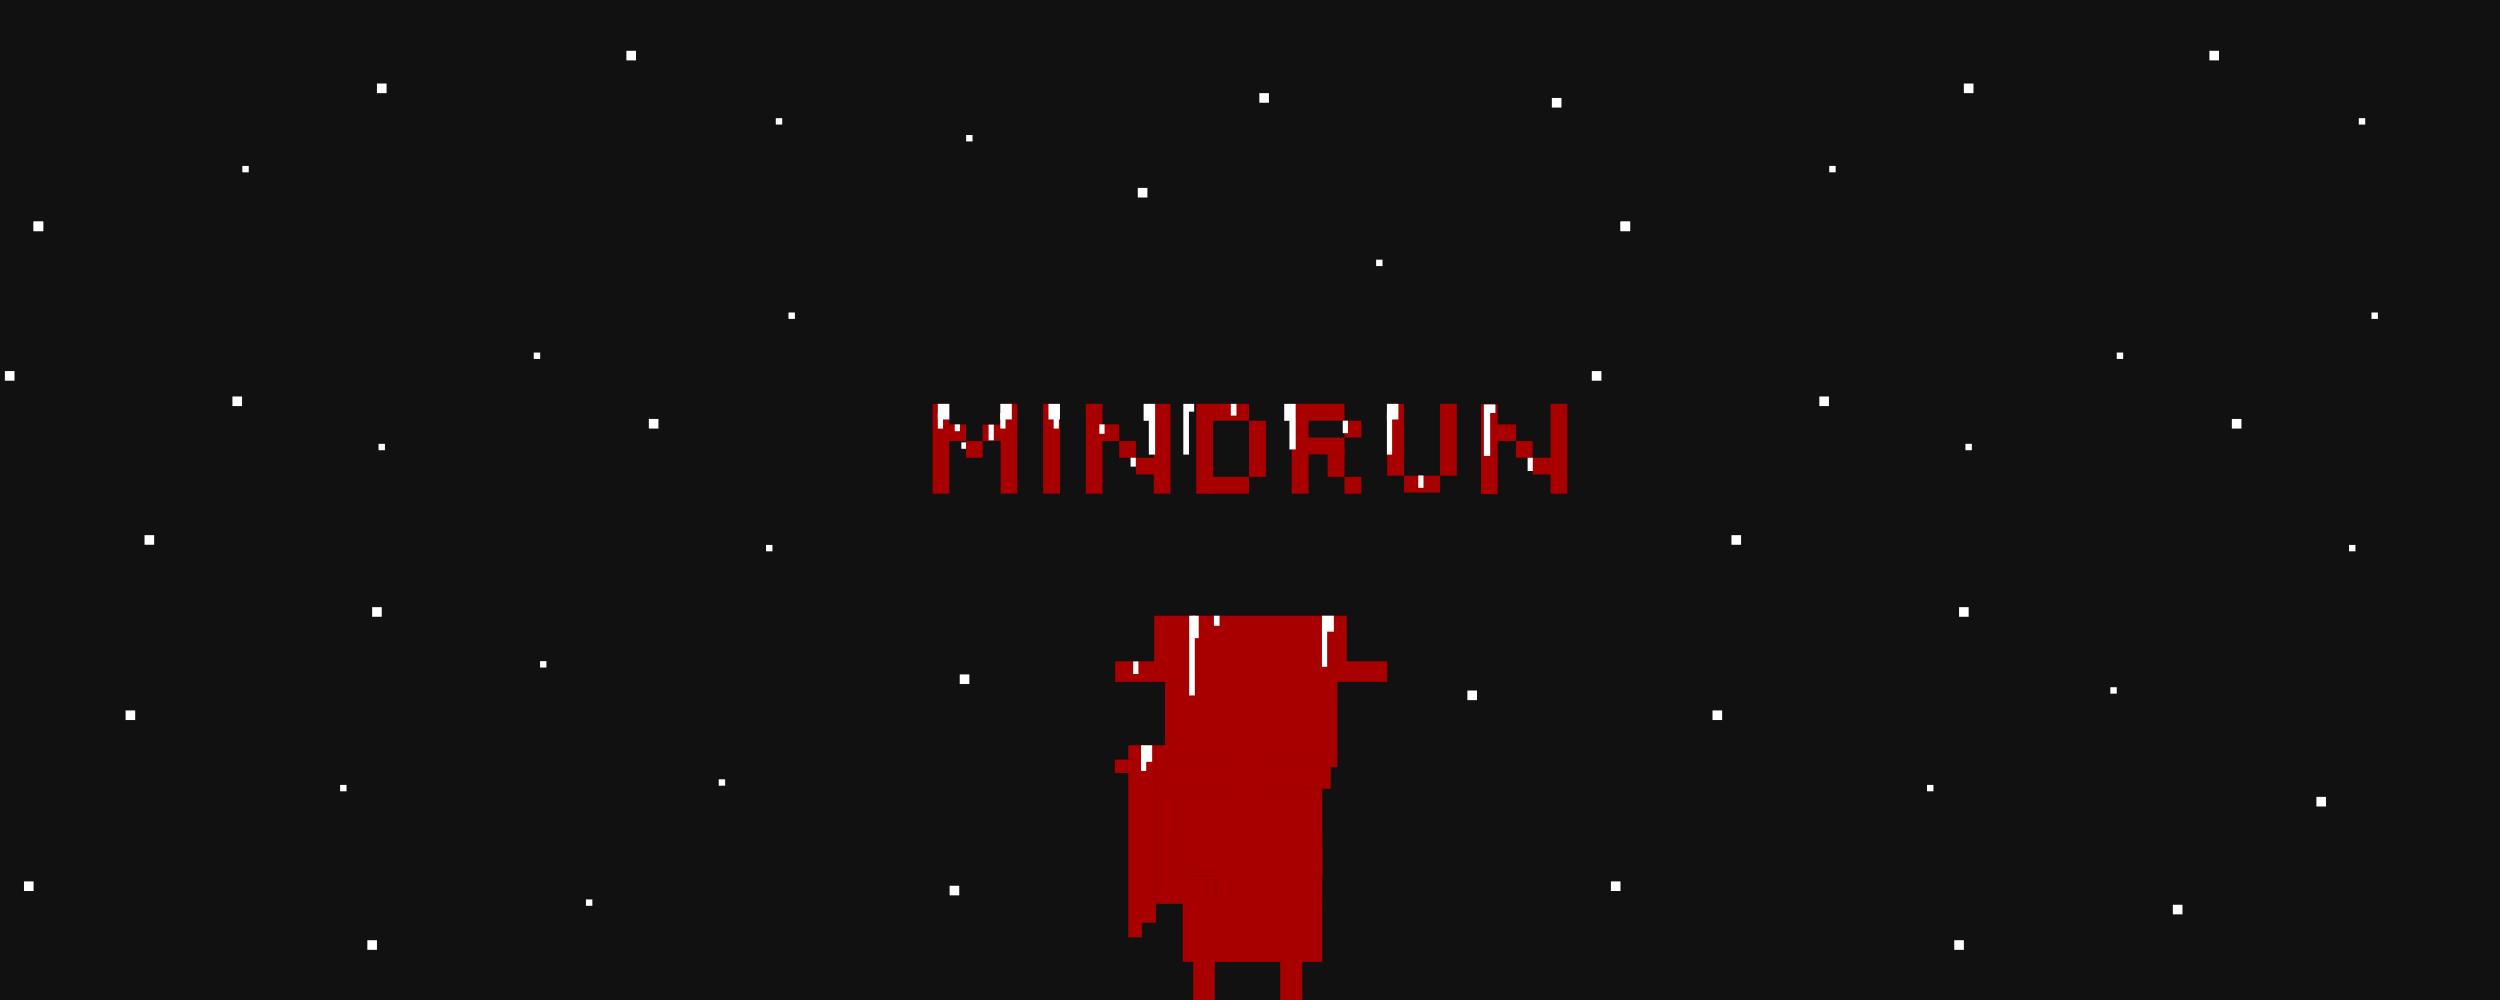<svg width="2560" height="1024" viewBox="0 0 2560 1024" fill="none" xmlns="http://www.w3.org/2000/svg">
<rect x="0" y="0" width="2560" height="1024" fill="#808080" stroke="none"/>
<g clip-path="url(#clip0_421_8614)">
<rect width="2560" height="1024" fill="#111111"/>
<rect x="641.414" y="52" width="9.839" height="9.838" fill="white"/>
<rect x="2006.07" y="621.725" width="9.839" height="9.838" fill="white"/>
<rect x="1589.09" y="100.297" width="9.839" height="9.838" fill="white"/>
<rect x="1773" y="548" width="9.839" height="9.838" fill="white"/>
<rect x="1649.55" y="902.562" width="9.839" height="9.838" fill="white"/>
<rect x="1289.55" y="95.375" width="9.839" height="9.838" fill="white"/>
<rect x="1659.4" y="226.859" width="9.839" height="9.838" fill="white"/>
<rect x="1630" y="380" width="9.839" height="9.838" fill="white"/>
<rect x="1502.6" y="707.094" width="9.839" height="9.838" fill="white"/>
<rect x="972.414" y="907" width="9.839" height="9.838" fill="white"/>
<rect x="982.773" y="690.594" width="9.839" height="9.838" fill="white"/>
<rect x="1753.62" y="727.484" width="9.839" height="9.838" fill="white"/>
<rect x="1409.15" y="265.902" width="6.56" height="6.559" fill="white"/>
<rect x="1156.41" y="780" width="6.56" height="6.559" fill="white"/>
<rect x="1294.36" y="948.031" width="6.56" height="6.559" fill="white"/>
<rect x="794.414" y="121" width="6.56" height="6.559" fill="white"/>
<rect x="807.414" y="320" width="6.56" height="6.559" fill="white"/>
<rect x="736" y="798" width="6.56" height="6.559" fill="white"/>
<rect x="1873.15" y="169.906" width="6.56" height="6.559" fill="white"/>
<rect x="784.414" y="558" width="6.56" height="6.559" fill="white"/>
<rect x="989.32" y="138.266" width="6.56" height="6.559" fill="white"/>
<rect x="984.414" y="453" width="6.56" height="6.559" fill="white"/>
<rect x="1341.41" y="800" width="6.56" height="6.559" fill="white"/>
<rect x="1973.27" y="803.735" width="6.56" height="6.559" fill="white"/>
<rect x="2012.62" y="454.472" width="6.56" height="6.559" fill="white"/>
<rect x="546.562" y="361.007" width="6.56" height="6.559" fill="white"/>
<rect x="553" y="677" width="6.56" height="6.559" fill="white"/>
<rect x="2001.16" y="962.789" width="9.839" height="9.838" fill="white"/>
<rect x="2010.99" y="85.531" width="9.839" height="9.838" fill="white"/>
<rect x="664.414" y="429" width="9.839" height="9.838" fill="white"/>
<rect x="600" y="921" width="6.56" height="6.559" fill="white"/>
<rect x="1165.1" y="192.406" width="9.839" height="9.838" fill="white"/>
<rect x="1863" y="406" width="9.839" height="9.838" fill="white"/>
<rect x="2372" y="816" width="9.839" height="9.838" fill="white"/>
<rect x="1659.4" y="226.859" width="9.839" height="9.838" fill="white"/>
<rect x="381.07" y="621.725" width="9.839" height="9.838" fill="white"/>
<rect x="148" y="548" width="9.839" height="9.838" fill="white"/>
<rect x="24.555" y="902.562" width="9.839" height="9.838" fill="white"/>
<rect x="34.398" y="226.859" width="9.839" height="9.838" fill="white"/>
<rect x="5" y="380" width="9.839" height="9.838" fill="white"/>
<rect x="128.617" y="727.484" width="9.839" height="9.838" fill="white"/>
<rect x="248.148" y="169.906" width="6.56" height="6.559" fill="white"/>
<rect x="348.273" y="803.735" width="6.56" height="6.559" fill="white"/>
<rect x="387.625" y="454.472" width="6.56" height="6.559" fill="white"/>
<rect x="376.156" y="962.789" width="9.839" height="9.838" fill="white"/>
<rect x="385.992" y="85.531" width="9.839" height="9.838" fill="white"/>
<rect x="238" y="406" width="9.839" height="9.838" fill="white"/>
<rect x="34.398" y="226.859" width="9.839" height="9.838" fill="white"/>
<rect x="2262.41" y="52" width="9.839" height="9.838" fill="white"/>
<rect x="2415.41" y="121" width="6.56" height="6.559" fill="white"/>
<rect x="2428.41" y="320" width="6.56" height="6.559" fill="white"/>
<rect x="2405.41" y="558" width="6.56" height="6.559" fill="white"/>
<rect x="2161" y="703.711" width="6.56" height="6.559" fill="white"/>
<rect x="2167.56" y="361.007" width="6.56" height="6.559" fill="white"/>
<rect x="2285.41" y="429" width="9.839" height="9.838" fill="white"/>
<rect x="2225.01" y="926.469" width="9.839" height="9.838" fill="white"/>
<path d="M1211.42 896.858V807.958H1353.68V896.858H1211.42Z" fill="#A80000" stroke="#A80000" stroke-width="0.659"/>
<path d="M1211.42 984.71V875.127H1221V897.449H1244.93V919.095H1353.68V940.288V961.711V984.71H1333.16V1074H1311.27V984.71H1243.57V1074H1222.36V984.71H1211.42Z" fill="#A80000"/>
<path d="M1353.68 940.288V984.71H1333.16V1074H1311.27V984.71H1243.57V1074H1222.36V984.71H1211.42V875.127H1221V897.449H1244.93V919.095H1353.68V961.711" stroke="#A80000" stroke-width="0.659"/>
<path d="M1198.25 807.959V785.569H1296.38V807.3L1198.25 807.959Z" fill="#A80000" stroke="#A80000" stroke-width="0.659"/>
<path d="M1211.42 875.127V851.42H1308.89V875.127H1211.42Z" fill="#A80000" stroke="#A80000" stroke-width="0.659"/>
<path d="M1309.55 871.834V852.737H1353.67V871.834H1309.55Z" fill="#A80000" stroke="#A80000" stroke-width="0.659"/>
<path d="M1321.4 920.927V867.226H1353.67V920.927H1321.4Z" fill="#A80000" stroke="#A80000" stroke-width="0.659"/>
<path d="M1245.67 920.926L1245.01 875.786L1324.04 874.798V920.926H1245.67Z" fill="#A80000" stroke="#A80000" stroke-width="0.659"/>
<path d="M1296.37 807.959V785.569H1362.23V807.3L1296.37 807.959Z" fill="#A80000" stroke="#A80000" stroke-width="0.659"/>
<path d="M1378.74 630.816H1182.36V677.631H1142.27V697.985H1420.19V677.631H1378.74V630.816Z" fill="#A80000" stroke="#A80000" stroke-width="0.659"/>
<path d="M1192.98 696.637H1369.48V785.569H1192.98V696.637Z" fill="#A80000"/>
<rect x="1279.25" y="785.569" width="17.123" height="22.39" fill="#A80000"/>
<rect x="1260.81" y="785.569" width="18.44" height="22.39" fill="#A80000"/>
<rect x="1300.98" y="725.643" width="19.758" height="32.267" fill="#A80000"/>
<path d="M1255.53 896.858V873.151H1353.66V896.858H1255.53Z" fill="#A80000" stroke="#A80000" stroke-width="0.659"/>
<rect x="1242.37" y="725.643" width="18.44" height="32.267" fill="#A80000"/>
<rect x="1194.95" y="652.547" width="10.537" height="11.853" fill="#A80000"/>
<rect x="1360.25" y="636.743" width="9.879" height="12.512" fill="#A80000"/>
<rect x="1205.48" y="664.401" width="25.685" height="11.853" fill="#A80000"/>
<rect x="1281.57" y="768.107" width="3.999" height="3.999" transform="rotate(-90 1281.57 768.107)" fill="#A80000"/>
<path d="M1198.79 763.6H1183.82V925.095H1224.31V904.479H1211.09V890.305V806.552H1198.79V779.064V763.6Z" fill="#A80000" stroke="#A80000" stroke-width="0.659"/>
<path d="M1155.83 763.6V959.547H1169.18V944.474H1183.39V763.6H1155.83Z" fill="#A80000" stroke="#A80000" stroke-width="0.659"/>
<rect x="1169.17" y="789.87" width="6.029" height="22.396" transform="rotate(-90 1169.17 789.87)" fill="#A80000"/>
<path d="M1141.61 791.594V777.813H1158.06V791.594H1141.61Z" fill="#A80000"/>
<rect x="1169.17" y="803.651" width="6.029" height="22.396" transform="rotate(-90 1169.17 803.651)" fill="#A80000"/>
<rect x="1169.17" y="817.311" width="6.029" height="22.396" transform="rotate(-90 1169.17 817.311)" fill="#A80000"/>
<rect x="989.18" y="451.652" width="17.08" height="17.08" fill="#A80000"/>
<path d="M1006.17 434.816H1026.95V451.486H1006.17V434.816Z" fill="#A80000"/>
<path d="M966.148 434.571H989.179V451.652H966.148V434.571Z" fill="#A80000"/>
<rect x="955.016" y="505.521" width="91.972" height="17.08" transform="rotate(-90 955.016 505.521)" fill="#A80000"/>
<path d="M960.352 429.544V413.549H972.1V429.544H960.352Z" fill="white"/>
<path d="M960.336 438.875V422.88H965.668V438.875H960.336Z" fill="white"/>
<rect x="1024.66" y="505.521" width="91.972" height="17.08" transform="rotate(-90 1024.66 505.521)" fill="#A80000"/>
<path d="M1024.33 429.544V413.549H1036.08V429.544H1024.33Z" fill="white"/>
<path d="M1024.31 438.875V422.88H1029.64V438.875H1024.31Z" fill="white"/>
<path d="M1012.31 450.87V434.817H1017.64V450.87H1012.31Z" fill="white"/>
<path d="M977.664 441.54V434.568H982.996V441.54H977.664Z" fill="white"/>
<rect x="1068.16" y="505.521" width="91.972" height="17.245" transform="rotate(-90 1068.16 505.521)" fill="#A80000"/>
<path d="M1073.63 429.545V413.55H1085.38L1085.42 429.545H1073.63Z" fill="white"/>
<path d="M1078.95 438.875V422.88H1084.28V438.875H1078.95Z" fill="white"/>
<rect x="1146.02" y="451.65" width="17.08" height="17.08" fill="#A80000"/>
<path d="M1163.1 468.731H1185.07V485.812H1163.1V468.731Z" fill="#A80000"/>
<path d="M1125.37 434.57H1146.02V451.651H1125.37V434.57Z" fill="#A80000"/>
<rect x="1111.85" y="505.52" width="91.972" height="17.08" transform="rotate(-90 1111.85 505.52)" fill="#A80000"/>
<rect x="1181.49" y="505.52" width="91.972" height="17.08" transform="rotate(-90 1181.49 505.52)" fill="#A80000"/>
<rect x="1279.03" y="488.275" width="57.482" height="17.245" transform="rotate(-90 1279.03 488.275)" fill="#A80000"/>
<path d="M1236.3 488.275H1279.04V505.52H1236.3V488.275Z" fill="#A80000"/>
<path d="M1236.3 413.548H1279.04V430.793H1236.3V413.548Z" fill="#A80000"/>
<rect x="1225" y="505.52" width="91.972" height="17.245" transform="rotate(-90 1225 505.52)" fill="#A80000"/>
<rect x="1376.76" y="448.037" width="17.245" height="17.245" transform="rotate(-90 1376.76 448.037)" fill="#A80000"/>
<rect x="1376.76" y="505.52" width="17.245" height="17.245" transform="rotate(-90 1376.76 505.52)" fill="#A80000"/>
<path d="M1359.51 488.275V459.332H1376.75V488.275H1359.51Z" fill="#A80000"/>
<path d="M1334.02 413.548H1376.76V430.793H1334.02V413.548Z" fill="#A80000"/>
<path d="M1334.02 448.037H1376.76V465.282H1334.02V448.037Z" fill="#A80000"/>
<rect x="1322.73" y="505.52" width="91.972" height="17.245" transform="rotate(-90 1322.73 505.52)" fill="#A80000"/>
<rect x="1474.49" y="504.37" width="36.789" height="17.245" transform="rotate(-180 1474.49 504.37)" fill="#A80000"/>
<rect x="1491.74" y="413.549" width="73.577" height="17.245" transform="rotate(90 1491.74 413.549)" fill="#A80000"/>
<rect x="1437.71" y="413.549" width="73.577" height="17.245" transform="rotate(90 1437.71 413.549)" fill="#A80000"/>
<path d="M1420.2 429.544V413.549H1431.95V429.544H1420.2Z" fill="white"/>
<path d="M1420.19 465.533V422.88H1425.52V465.533H1420.19Z" fill="white"/>
<rect x="1552.33" y="451.65" width="17.08" height="17.08" fill="#A80000"/>
<path d="M1569.41 468.731H1591.38V485.812H1569.41V468.731Z" fill="#A80000"/>
<path d="M1530.48 434.57H1552.33V451.651H1530.48V434.57Z" fill="#A80000"/>
<rect x="1516.54" y="506.082" width="91.972" height="17.08" transform="rotate(-90 1516.54 506.082)" fill="#A80000"/>
<rect x="1587.81" y="505.52" width="91.972" height="17.08" transform="rotate(-90 1587.81 505.52)" fill="#A80000"/>
<path d="M1519.49 466.865V414.106H1525.91L1525.94 466.865H1519.49Z" fill="white"/>
<path d="M1525.48 422.88L1525.52 414.117H1531.27L1531.27 422.88H1525.48Z" fill="white"/>
<path d="M1168.41 780.104V763.161H1179.8V780.104H1168.41Z" fill="white"/>
<path d="M1168.4 789.435V773.44H1173.73V789.435H1168.4Z" fill="white"/>
<path d="M1353.69 646.812V630.486H1365.87V646.812H1353.69Z" fill="white"/>
<path d="M1353.67 682.8V640.146H1359V682.8H1353.67Z" fill="white"/>
<path d="M1176.4 465.535V413.551H1182.82L1182.85 465.535H1176.4Z" fill="white"/>
<path d="M1211.72 465.535V413.551H1217.47L1217.5 465.535H1211.72Z" fill="white"/>
<path d="M1217.71 712.125V630.478H1223.46L1223.5 712.125H1217.71Z" fill="white"/>
<path d="M1243.05 640.813V630.478H1248.8L1248.83 640.813H1243.05Z" fill="white"/>
<path d="M1221.72 653.477V630.478H1227.47L1227.5 653.477H1221.72Z" fill="white"/>
<path d="M1260.37 425.547V413.551H1266.12L1266.15 425.547H1260.37Z" fill="white"/>
<path d="M1217.05 421.549V413.551H1222.8L1222.83 421.549H1217.05Z" fill="white"/>
<path d="M1171.06 430.879V413.551H1177.48L1177.51 430.879H1171.06Z" fill="white"/>
<path d="M1320.35 460.202V413.55H1326.77L1326.8 460.202H1320.35Z" fill="white"/>
<path d="M1315.02 430.879V413.551H1321.43L1321.47 430.879H1315.02Z" fill="white"/>
<path d="M1125.74 444.208V434.575H1131.07V444.208H1125.74Z" fill="white"/>
<path d="M1157.73 477.834V468.727L1163.07 468.727V477.834H1157.73Z" fill="white"/>
<path d="M1375 443.542L1374.98 430.794L1380.32 430.794L1380.33 443.542H1375Z" fill="white"/>
<path d="M1160.41 690.217V677.298L1165.75 677.297V690.217H1160.41Z" fill="white"/>
<path d="M1452.33 499.609L1452.31 486.861L1457.64 486.861L1457.66 499.609H1452.33Z" fill="white"/>
<path d="M1564.29 482.281V468.733H1569.62V482.281H1564.29Z" fill="white"/>
</g>
<defs>
<clipPath id="clip0_421_8614">
<rect width="2560" height="1024" fill="white"/>
</clipPath>
</defs>
</svg>
